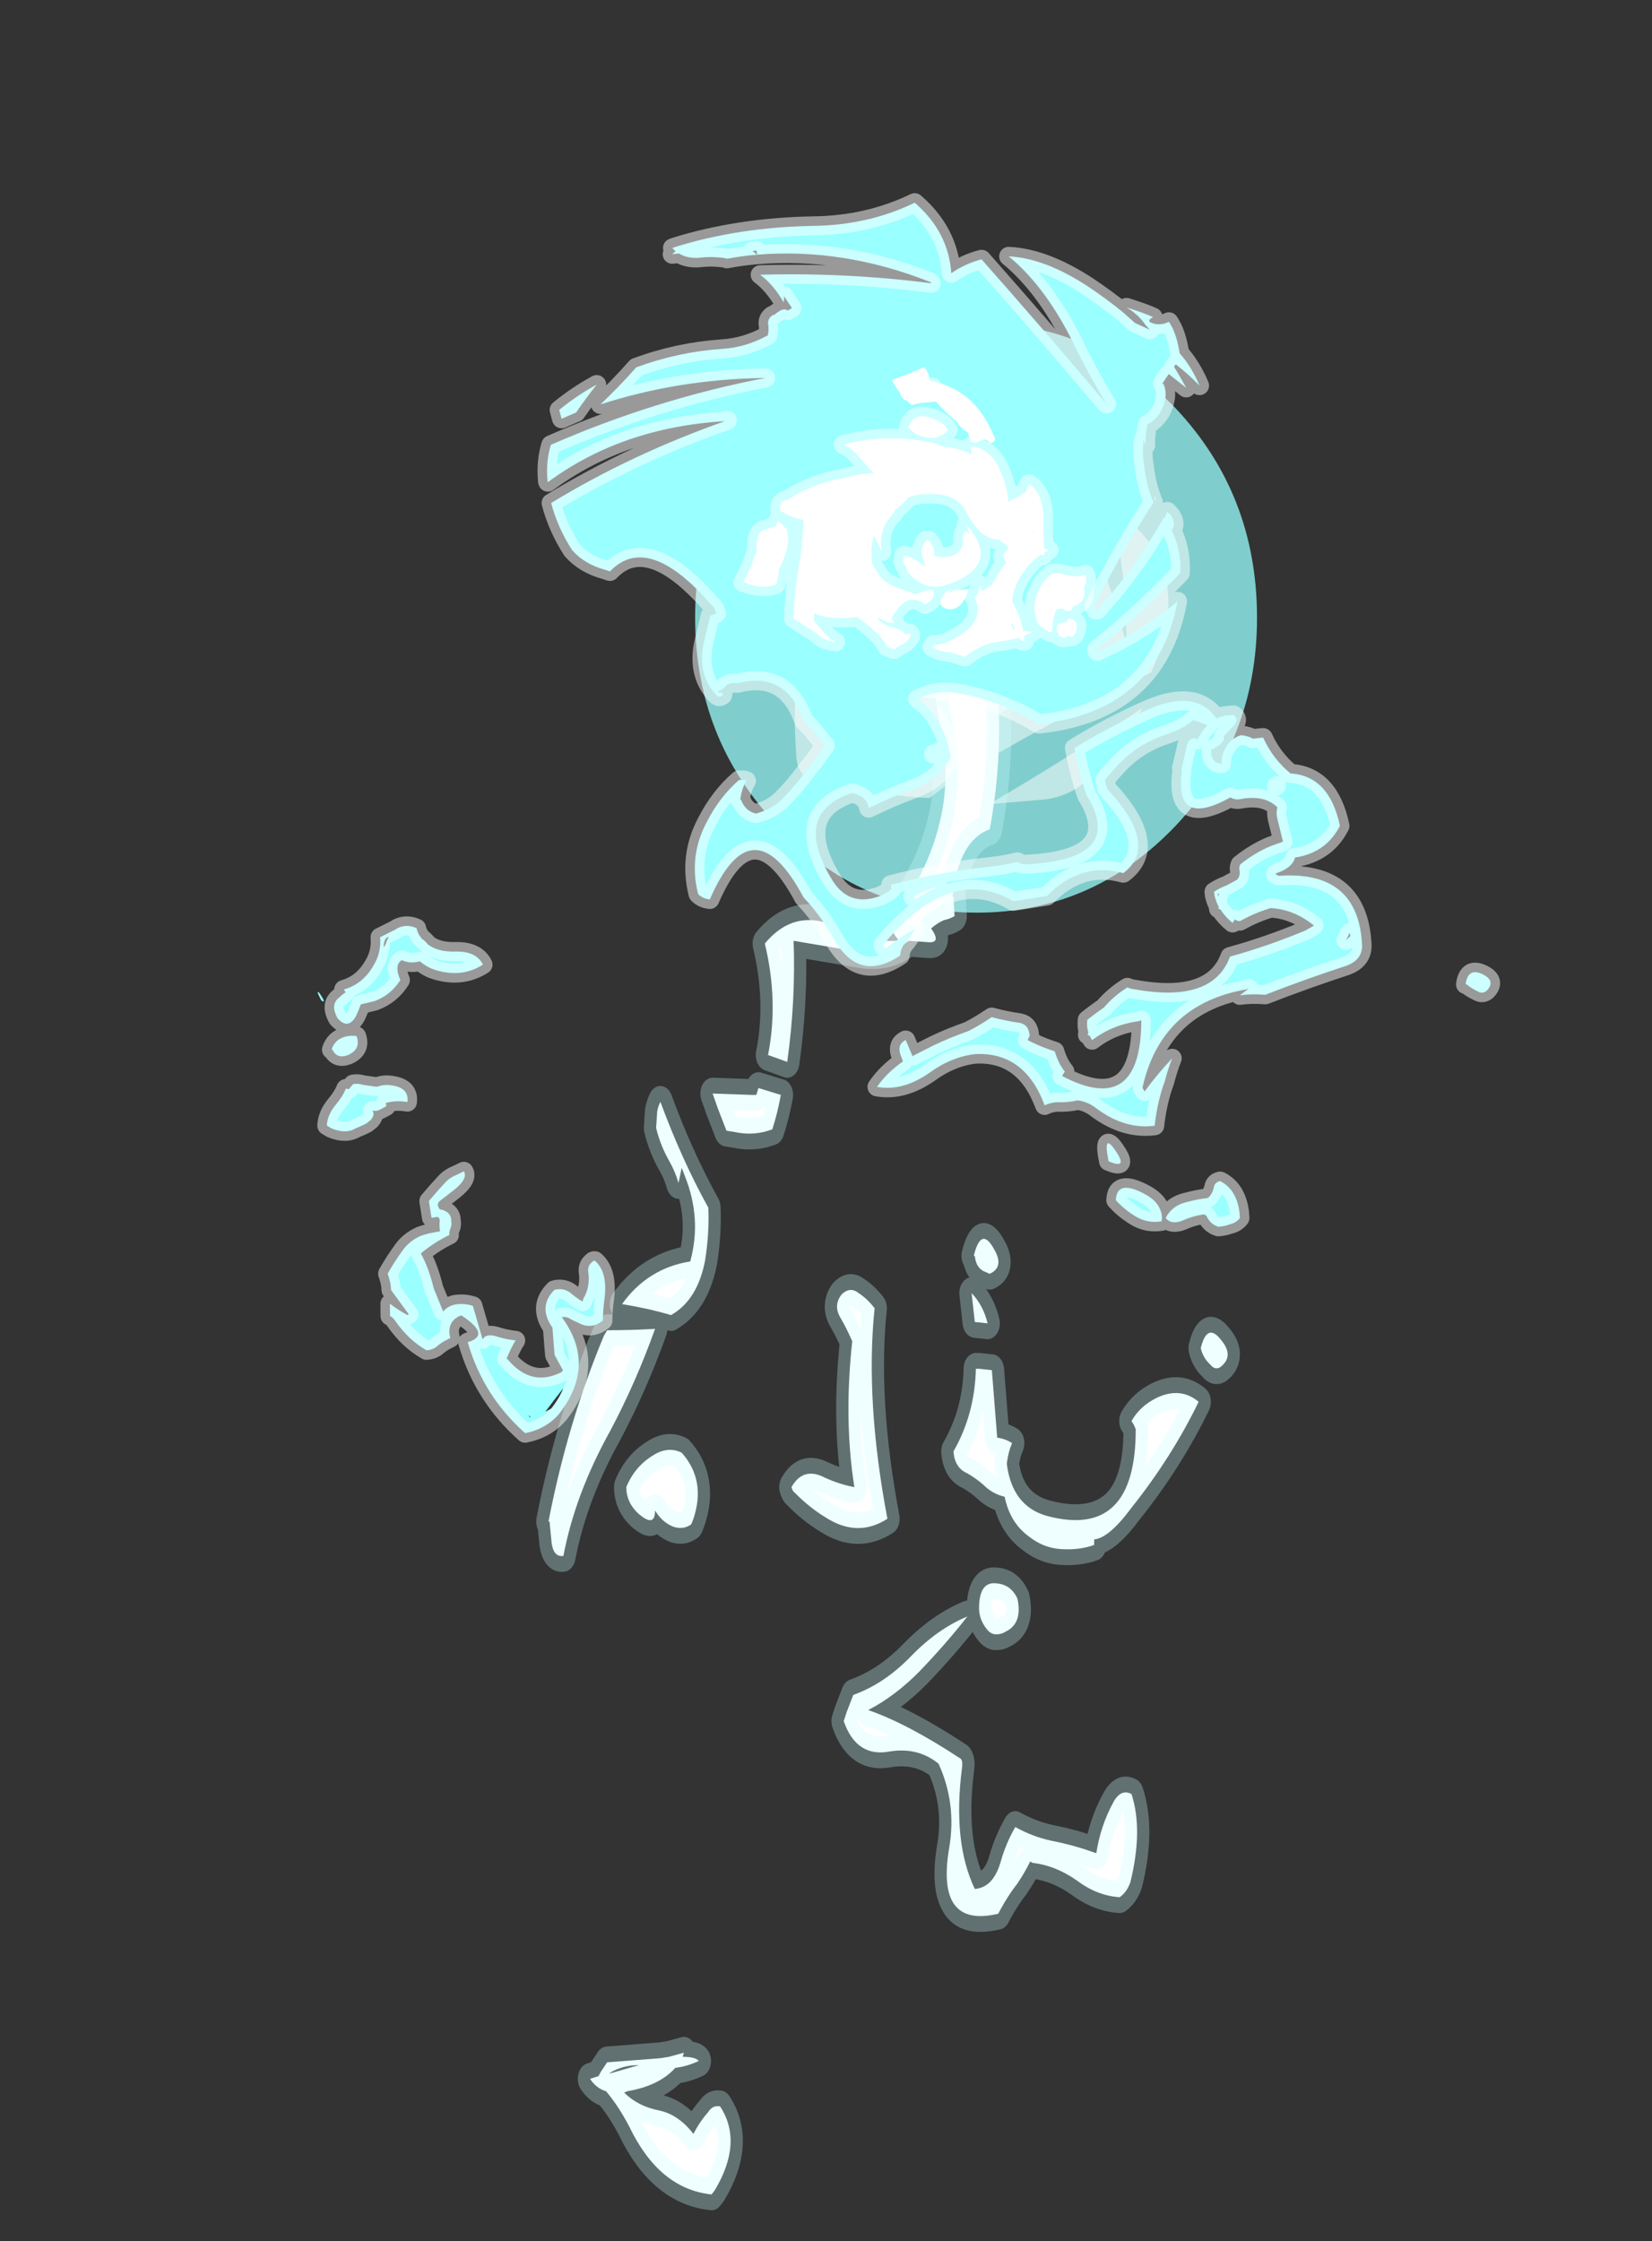 <?xml version="1.0" encoding="UTF-8" standalone="no"?>
<svg xmlns:ffdec="https://www.free-decompiler.com/flash" xmlns:xlink="http://www.w3.org/1999/xlink" ffdec:objectType="frame" height="82.0px" width="60.45px" xmlns="http://www.w3.org/2000/svg">
  <rect width="100%" height="100%" fill="#333333" stroke="none"/>
  <g transform="matrix(1.0, 0.0, 0.0, 1.0, 35.4, 16.6)">
    <use ffdec:characterId="312" height="24.2" transform="matrix(0.892, 0.0, 0.0, 0.892, -9.964, -4.794)" width="23.05" xlink:href="#shape0"/>
    <use ffdec:characterId="313" height="16.95" transform="matrix(0.892, 0.0, 0.0, 0.892, -6.349, -2.295)" width="15.35" xlink:href="#shape1"/>
    <use ffdec:characterId="1111" height="35.3" transform="matrix(0.0, -1.007, 0.78, 0.0, -16.656, 65.403)" width="60.95" xlink:href="#shape2"/>
    <use ffdec:characterId="599" height="72.7" transform="matrix(-0.21, -0.569, 0.569, -0.21, -19.133, 39.933)" width="70.4" xlink:href="#shape3"/>
  </g>
  <defs>
    <g id="shape0" transform="matrix(1.0, 0.0, 0.0, 1.0, 11.5, 12.15)">
      <path d="M11.55 -0.05 Q11.55 4.95 8.2 8.5 4.8 12.05 0.05 12.05 -4.75 12.05 -8.1 8.5 -11.5 4.95 -11.5 -0.05 -11.5 -5.1 -8.1 -8.65 -4.75 -12.15 0.05 -12.15 4.8 -12.15 8.2 -8.65 11.55 -5.1 11.55 -0.05" fill="#99ffff" fill-opacity="0.753" fill-rule="evenodd" stroke="none"/>
    </g>
    <g id="shape1" transform="matrix(1.0, 0.0, 0.0, 1.0, 7.45, 9.35)">
      <path d="M4.05 -5.3 L4.25 -4.75 Q5.5 -1.65 6.2 1.1 6.2 -1.2 5.8 -3.45 L5.55 -4.55 Q8.9 -2.45 7.5 1.5 L7.2 2.2 Q4.2 3.65 1.2 5.35 -0.45 6.25 -1.9 7.35 -3.6 7.25 -5.25 6.95 -5.8 6.95 -6.3 6.75 L-6.6 6.65 Q-7.3 6.45 -7.35 5.65 -7.5 3.65 -7.3 1.6 L-7.2 1.5 Q-6.7 3.7 -5.5 5.4 -5.3 3.8 -5.75 2.05 L-6.25 0.05 Q-5.9 -0.75 -5.8 -1.75 -5.25 -0.95 -3.65 -2.25 -0.35 -4.9 -3.8 -6.15 -5.4 -5.7 -5.9 -4.45 -5.65 -8.15 -1.3 -9.35 0.55 -6.8 4.05 -5.3 M0.55 7.6 Q3.8 5.7 6.85 3.65 5.85 5.55 4.35 6.8 3.8 7.25 2.9 7.4 L0.55 7.6" fill="#ffffff" fill-opacity="0.502" fill-rule="evenodd" stroke="none"/>
      <path d="M0.65 -1.7 Q-0.45 -0.2 -1.1 -2.05 -1.5 -2.05 -1.2 -2.25 -1.3 -2.8 -0.65 -2.85 -0.1 -2.8 0.3 -2.35 0.55 -2.1 0.65 -1.7 M-0.5 -0.6 Q-0.15 -0.35 0.1 0.0 0.45 0.45 0.4 1.0 0.2 1.35 -0.05 1.6 L0.0 1.7 Q0.2 1.9 0.6 1.8 1.1 1.7 1.15 2.2 1.05 3.25 -0.05 3.65 -0.75 3.9 -1.25 3.35 L-1.25 3.3 -2.25 3.2 Q-2.25 2.75 -2.3 2.3 -2.45 1.65 -2.35 0.95 L-2.3 0.45 -2.05 0.35 -2.1 0.25 -2.1 0.0 -1.9 -0.25 -2.0 -0.3 Q-2.8 -0.35 -1.85 -0.95 L-1.3 -0.6 -1.1 -0.65 -0.5 -0.6 M-3.05 1.75 Q-1.35 3.35 -3.5 2.7 -4.65 2.35 -3.35 1.85 -3.2 1.8 -3.05 1.75 M1.5 0.85 Q1.2 -0.1 2.1 -0.3 2.65 -0.1 2.95 0.4 3.2 0.75 3.15 1.25 2.0 2.5 1.5 0.85" fill="#ffffff" fill-rule="evenodd" stroke="none"/>
      <path d="M0.65 -1.7 Q-0.45 -0.2 -1.1 -2.05 -1.5 -2.05 -1.2 -2.25 -1.3 -2.8 -0.65 -2.85 -0.1 -2.8 0.3 -2.35 0.55 -2.1 0.65 -1.7 M-0.5 -0.6 Q-0.15 -0.35 0.1 0.0 0.45 0.45 0.4 1.0 0.2 1.35 -0.05 1.6 L0.0 1.7 Q0.2 1.9 0.6 1.8 1.1 1.7 1.15 2.2 1.05 3.25 -0.05 3.65 -0.75 3.9 -1.25 3.35 L-1.25 3.3 -2.25 3.2 Q-2.25 2.75 -2.3 2.3 -2.45 1.65 -2.35 0.95 L-2.3 0.45 -2.05 0.35 -2.1 0.25 -2.1 0.0 -1.9 -0.25 -2.0 -0.3 Q-2.8 -0.35 -1.85 -0.95 L-1.3 -0.6 -1.1 -0.65 -0.5 -0.6 M-3.05 1.75 Q-1.35 3.35 -3.5 2.7 -4.65 2.35 -3.35 1.85 -3.2 1.8 -3.05 1.75 M1.5 0.85 Q1.2 -0.1 2.1 -0.3 2.65 -0.1 2.95 0.4 3.2 0.75 3.15 1.25 2.0 2.5 1.5 0.85 Z" fill="none" stroke="#ffffff" stroke-linecap="round" stroke-linejoin="round" stroke-opacity="0.353" stroke-width="1.5"/>
    </g>
    <g id="shape2" transform="matrix(1.0, 0.0, 0.0, 1.0, 60.8, 21.3)">
      <path d="M-56.05 -14.4 Q-56.2 -13.5 -56.9 -12.8 -56.45 -12.5 -56.1 -12.1 -55.85 -11.9 -55.9 -11.55 -57.2 -10.45 -58.95 -11.8 L-59.1 -11.95 Q-58.9 -14.4 -56.65 -15.8 -55.9 -16.3 -55.35 -16.9 -55.25 -17.35 -54.9 -17.65 L-54.8 -17.25 -54.65 -17.15 -54.3 -16.85 -54.15 -14.35 -54.1 -13.95 -53.95 -13.25 -54.1 -13.3 Q-54.1 -12.7 -54.25 -12.55 -54.45 -13.1 -54.5 -13.65 -55.15 -14.4 -55.35 -15.9 L-55.4 -16.05 Q-55.9 -15.4 -56.05 -14.4 M-54.7 -16.7 L-54.4 -15.35 Q-54.4 -16.15 -54.7 -16.75 L-54.7 -16.7 M-34.65 -19.6 Q-31.05 -18.7 -27.9 -17.0 L-27.7 -16.85 Q-27.7 -15.7 -27.65 -14.6 -29.6 -15.5 -31.35 -16.7 -33.65 -18.35 -35.9 -18.9 -35.95 -19.35 -35.45 -19.45 L-34.65 -19.55 -34.65 -19.6 M-33.4 -15.95 Q-32.65 -15.55 -32.25 -14.7 -31.9 -14.0 -32.15 -13.35 -33.15 -12.2 -34.55 -12.8 L-34.75 -12.9 Q-34.95 -13.25 -34.85 -13.7 -34.7 -14.25 -34.25 -14.6 -34.9 -14.6 -34.35 -15.4 -33.95 -15.95 -33.4 -15.95 M-41.55 -5.6 L-40.95 -5.3 Q-40.55 -3.85 -39.55 -2.6 -38.55 -1.35 -38.1 0.05 -39.05 -0.9 -40.1 -2.2 -41.0 -3.35 -41.5 -4.6 -42.0 -2.75 -43.25 -0.3 -43.3 -0.15 -43.6 -0.2 -46.3 -0.65 -48.0 0.4 -47.95 1.25 -47.05 1.6 -46.35 1.85 -45.75 2.3 -46.1 3.1 -46.25 4.0 -46.4 5.0 -46.65 5.9 L-46.7 6.1 Q-45.7 6.3 -44.85 6.9 -44.35 7.25 -44.55 7.75 -45.85 8.3 -47.75 7.7 -48.1 7.55 -48.3 7.2 -48.25 6.15 -47.7 5.2 -47.15 4.2 -47.05 3.1 L-47.0 3.0 Q-47.4 2.75 -47.8 2.4 -48.3 1.9 -48.9 1.5 -49.45 -1.45 -46.5 -0.8 -44.9 -0.45 -43.45 -1.3 -42.85 -2.25 -43.0 -3.55 -43.25 -5.15 -41.9 -5.75 L-41.55 -5.6 M-25.15 -12.25 Q-26.6 -12.6 -27.15 -13.85 -26.9 -14.95 -26.75 -16.15 -25.45 -14.95 -25.2 -12.95 -23.65 -12.4 -22.1 -13.2 L-21.8 -13.35 -22.35 -13.5 Q-21.95 -13.65 -21.6 -13.9 -21.0 -14.35 -20.35 -14.55 L-19.75 -14.5 Q-19.55 -14.45 -19.4 -14.35 -21.5 -13.35 -23.25 -12.1 -24.15 -12.05 -25.15 -12.25 M-33.4 -8.2 Q-32.65 -7.65 -33.05 -6.65 -33.3 -5.95 -33.4 -5.25 -30.95 -5.75 -28.1 -5.35 -27.65 -5.6 -27.25 -5.9 -26.8 -6.25 -26.4 -5.85 -26.1 -5.45 -26.35 -5.05 -26.55 -4.65 -26.9 -4.3 -30.25 -4.75 -34.55 -3.7 -35.25 -5.1 -34.5 -6.6 -34.15 -7.35 -33.6 -8.05 -33.55 -8.15 -33.4 -8.2 M-17.95 -8.4 L-17.7 -9.3 Q-15.75 -8.8 -13.65 -9.45 -12.25 -7.95 -13.15 -5.8 -13.6 -4.6 -13.55 -3.35 L-13.55 -3.05 -13.5 -3.2 -13.35 -3.35 -13.2 -3.45 -13.05 -3.5 -12.8 -3.55 Q-10.95 -1.6 -8.7 -1.1 -7.25 -0.8 -5.8 -1.2 -2.6 -2.2 -1.55 0.95 -5.6 2.05 -9.5 1.1 -9.9 -0.35 -11.95 -0.65 L-11.95 -0.6 -12.65 -0.55 Q-12.75 -0.75 -12.8 -1.05 -12.9 -1.35 -13.1 -1.65 -13.65 -1.15 -13.6 -1.8 L-13.55 -2.7 Q-14.15 -3.7 -13.95 -5.05 L-13.55 -8.1 Q-15.75 -8.0 -17.95 -8.4 M-19.65 -11.65 L-19.1 -11.9 -19.15 -10.05 -19.15 -9.85 -18.9 -9.75 -19.15 -8.7 Q-19.8 -8.85 -20.4 -9.1 -20.65 -9.95 -20.5 -10.85 L-20.45 -11.25 -19.65 -11.65 M-25.55 0.8 Q-25.4 0.45 -25.0 0.4 L-25.0 0.35 Q-23.9 0.7 -24.75 1.3 -25.4 1.8 -25.65 1.1 L-25.55 0.8 M-29.1 0.6 L-29.15 1.2 -31.6 1.45 Q-31.65 1.85 -31.8 2.15 L-32.0 2.05 Q-32.25 1.95 -32.55 1.9 -34.1 2.15 -34.45 3.8 -35.3 7.95 -31.3 7.95 -31.1 7.85 -31.0 7.75 -30.45 8.15 -30.15 8.95 -29.75 10.05 -30.3 10.9 -32.3 9.65 -34.15 7.75 -35.25 6.7 -35.3 6.0 L-35.5 6.0 Q-35.7 5.3 -35.65 4.4 -35.6 3.6 -35.2 2.95 -34.7 2.05 -33.75 1.8 -33.65 1.25 -33.35 0.85 -33.1 0.5 -32.9 0.05 -32.7 -0.55 -32.1 -0.6 -30.75 0.4 -29.1 0.45 L-29.1 0.6 M-27.4 0.4 L-26.35 0.25 Q-26.8 0.8 -27.45 1.0 L-27.4 0.4 M-28.95 11.45 Q-28.7 11.1 -28.35 11.0 -27.4 11.3 -28.05 11.95 -28.65 12.6 -29.05 11.9 -29.15 11.65 -28.95 11.45 M-37.45 2.4 Q-38.35 2.65 -38.65 1.85 -38.75 1.65 -38.75 1.4 -38.75 1.15 -38.55 0.95 -38.2 0.6 -37.8 0.6 -36.8 0.6 -36.9 1.45 -36.95 2.1 -37.45 2.4" fill="#ffffff" fill-rule="evenodd" stroke="none"/>
      <path d="M-56.05 -14.4 Q-56.2 -13.5 -56.9 -12.8 -56.45 -12.5 -56.1 -12.1 -55.85 -11.9 -55.9 -11.55 -57.2 -10.45 -58.95 -11.8 L-59.1 -11.95 Q-58.9 -14.4 -56.65 -15.8 -55.9 -16.3 -55.35 -16.9 -55.25 -17.35 -54.9 -17.65 L-54.8 -17.25 -54.65 -17.15 -54.3 -16.85 -54.15 -14.35 -54.1 -13.95 -53.95 -13.25 -54.1 -13.3 Q-54.1 -12.7 -54.25 -12.55 -54.45 -13.1 -54.5 -13.65 -55.15 -14.4 -55.35 -15.9 L-55.4 -16.05 Q-55.9 -15.4 -56.05 -14.4 M-34.65 -19.6 Q-31.05 -18.7 -27.9 -17.0 L-27.7 -16.85 Q-27.7 -15.7 -27.65 -14.6 -29.6 -15.5 -31.35 -16.7 -33.65 -18.35 -35.9 -18.9 -35.95 -19.35 -35.45 -19.45 L-34.65 -19.55 -34.65 -19.6 M-33.4 -15.95 Q-32.65 -15.55 -32.25 -14.7 -31.9 -14.0 -32.15 -13.35 -33.15 -12.2 -34.55 -12.8 L-34.75 -12.9 Q-34.95 -13.25 -34.85 -13.7 -34.7 -14.25 -34.25 -14.6 -34.9 -14.6 -34.35 -15.4 -33.95 -15.95 -33.4 -15.95 M-41.55 -5.6 L-40.95 -5.3 Q-40.55 -3.85 -39.55 -2.6 -38.55 -1.35 -38.1 0.05 -39.05 -0.9 -40.1 -2.2 -41.0 -3.35 -41.5 -4.6 -42.0 -2.75 -43.25 -0.3 -43.3 -0.15 -43.6 -0.2 -46.3 -0.65 -48.0 0.4 -47.95 1.25 -47.05 1.6 -46.35 1.85 -45.75 2.3 -46.1 3.1 -46.25 4.0 -46.4 5.0 -46.65 5.9 L-46.7 6.1 Q-45.7 6.3 -44.85 6.9 -44.35 7.25 -44.55 7.75 -45.85 8.3 -47.75 7.7 -48.1 7.55 -48.3 7.2 -48.25 6.15 -47.7 5.2 -47.15 4.2 -47.05 3.1 L-47.0 3.0 Q-47.4 2.75 -47.8 2.4 -48.3 1.9 -48.9 1.5 -49.45 -1.45 -46.5 -0.8 -44.9 -0.45 -43.45 -1.3 -42.85 -2.25 -43.0 -3.55 -43.25 -5.15 -41.9 -5.75 L-41.55 -5.6 M-25.15 -12.25 Q-26.6 -12.6 -27.15 -13.85 -26.9 -14.95 -26.75 -16.15 -25.45 -14.95 -25.2 -12.95 -23.65 -12.4 -22.1 -13.2 L-21.8 -13.35 -22.35 -13.5 Q-21.95 -13.65 -21.6 -13.9 -21.0 -14.35 -20.35 -14.55 L-19.75 -14.5 Q-19.55 -14.45 -19.4 -14.35 -21.5 -13.35 -23.25 -12.1 -24.15 -12.05 -25.15 -12.25 M-33.4 -8.2 Q-32.65 -7.65 -33.05 -6.65 -33.3 -5.95 -33.4 -5.25 -30.95 -5.75 -28.1 -5.35 -27.65 -5.6 -27.25 -5.9 -26.8 -6.25 -26.4 -5.85 -26.1 -5.45 -26.35 -5.05 -26.55 -4.65 -26.9 -4.3 -30.25 -4.75 -34.55 -3.7 -35.25 -5.1 -34.5 -6.6 -34.15 -7.35 -33.6 -8.05 -33.55 -8.15 -33.4 -8.2 M-19.65 -11.65 L-20.45 -11.25 -20.5 -10.85 Q-20.65 -9.95 -20.4 -9.1 -19.8 -8.85 -19.15 -8.7 L-18.9 -9.75 -19.15 -9.85 -19.15 -10.05 -19.1 -11.9 -19.65 -11.65 M-17.95 -8.4 Q-15.75 -8.0 -13.55 -8.1 L-13.95 -5.05 Q-14.15 -3.7 -13.55 -2.7 L-13.6 -1.8 Q-13.65 -1.15 -13.1 -1.65 -12.9 -1.35 -12.8 -1.05 -12.75 -0.75 -12.65 -0.55 L-11.95 -0.6 -11.95 -0.65 Q-9.9 -0.35 -9.5 1.1 -5.6 2.05 -1.55 0.95 -2.6 -2.2 -5.8 -1.2 -7.25 -0.8 -8.7 -1.1 -10.95 -1.6 -12.8 -3.55 L-13.05 -3.5 -13.2 -3.45 -13.35 -3.35 -13.5 -3.2 -13.55 -3.05 -13.55 -3.35 Q-13.6 -4.6 -13.15 -5.8 -12.25 -7.95 -13.65 -9.45 -15.75 -8.8 -17.7 -9.3 L-17.95 -8.4 M-25.55 0.8 Q-25.4 0.45 -25.0 0.4 L-25.0 0.35 Q-23.9 0.7 -24.75 1.3 -25.4 1.8 -25.65 1.1 L-25.55 0.8 M-27.4 0.4 L-27.45 1.0 Q-26.8 0.8 -26.35 0.25 L-27.4 0.4 M-29.1 0.6 L-29.1 0.45 Q-30.75 0.4 -32.1 -0.6 -32.7 -0.55 -32.9 0.05 -33.1 0.5 -33.35 0.85 -33.65 1.25 -33.75 1.8 -34.7 2.05 -35.2 2.95 -35.6 3.6 -35.65 4.4 -35.7 5.3 -35.5 6.0 L-35.3 6.0 Q-35.25 6.7 -34.15 7.75 -32.3 9.65 -30.3 10.9 -29.75 10.05 -30.15 8.95 -30.45 8.15 -31.0 7.75 -31.1 7.85 -31.3 7.95 -35.3 7.95 -34.45 3.8 -34.1 2.15 -32.55 1.9 -32.25 1.95 -32.0 2.05 L-31.8 2.15 Q-31.65 1.85 -31.6 1.45 L-29.15 1.2 -29.1 0.6 M-28.95 11.45 Q-28.7 11.1 -28.35 11.0 -27.4 11.3 -28.05 11.95 -28.65 12.6 -29.05 11.9 -29.15 11.65 -28.95 11.45 M-37.45 2.4 Q-38.35 2.65 -38.65 1.85 -38.75 1.65 -38.75 1.4 -38.75 1.15 -38.55 0.95 -38.2 0.6 -37.8 0.6 -36.8 0.6 -36.9 1.45 -36.95 2.1 -37.45 2.4 Z" fill="none" stroke="#ccffff" stroke-linecap="round" stroke-linejoin="round" stroke-opacity="0.302" stroke-width="1.15"/>
    </g>
    <g id="shape3" transform="matrix(1.0, 0.0, 0.0, 1.0, 46.45, 49.4)">
      <path d="M14.9 -18.3 L14.85 -19.25 15.4 -19.2 Q15.85 -17.9 16.05 -16.55 15.5 -17.45 14.9 -18.3 M13.6 -20.4 Q14.0 -13.5 12.9 -6.85 L13.0 -7.15 Q14.65 -11.9 14.85 -16.75 15.45 -15.35 16.2 -13.95 16.2 -11.25 15.45 -8.7 15.05 -7.35 15.25 -5.95 L15.25 -5.85 Q15.45 -5.7 15.8 -5.6 16.2 -5.55 16.3 -5.15 L16.3 -5.0 16.35 -4.85 16.4 -4.65 Q16.45 -4.3 16.25 -4.2 L16.3 -3.9 Q16.75 -4.0 17.15 -4.1 16.95 -4.15 16.8 -4.25 18.0 -4.45 18.85 -5.0 17.2 -0.1 14.8 4.5 14.9 4.5 14.95 4.4 18.65 0.25 20.05 -4.75 L20.3 -4.7 20.35 -4.95 20.05 -4.75 Q20.3 -5.65 20.45 -6.55 L20.5 -6.6 Q20.9 -7.3 21.1 -8.15 21.3 -8.8 21.75 -9.15 L21.85 -9.55 21.95 -9.3 22.15 -9.4 22.2 -9.4 22.2 -9.25 Q22.0 -5.25 20.5 -0.95 19.4 2.15 19.7 5.25 17.35 6.55 14.95 5.85 15.2 6.85 15.1 7.85 9.7 9.95 4.3 11.9 6.1 11.55 7.9 11.35 12.05 11.0 14.7 9.45 13.85 11.45 11.35 13.3 10.25 14.1 9.15 14.75 L8.3 15.2 7.6 15.9 8.0 15.75 Q8.75 15.55 9.35 15.05 8.65 15.95 8.25 16.35 8.2 16.05 8.1 16.05 8.0 16.05 7.8 16.35 7.6 16.75 7.65 17.15 6.85 17.35 5.65 17.1 4.6 17.5 3.4 17.55 4.3 17.15 5.1 16.65 L5.0 16.5 Q4.25 16.65 3.55 16.75 L4.7 16.05 4.3 15.5 4.2 15.55 Q3.75 15.55 3.4 15.35 2.6 14.9 2.35 14.1 2.3 13.95 2.3 13.8 1.75 13.45 1.15 13.25 L1.5 13.25 Q0.8 12.9 0.05 12.75 -1.2 12.45 -2.25 12.5 -4.4 9.65 -6.85 7.0 -7.3 6.9 -7.1 7.2 -5.5 10.2 -3.3 12.8 L-3.4 12.8 -3.25 12.9 -3.05 13.1 -3.1 13.1 Q-3.3 13.25 -3.55 13.25 -4.0 13.3 -4.2 12.95 -5.5 13.1 -6.8 12.55 -8.3 9.5 -9.4 6.2 L-9.5 6.2 Q-9.3 9.15 -8.35 11.8 -14.15 8.35 -12.4 1.4 -10.15 -0.4 -8.85 -2.75 -8.3 -3.75 -8.45 -4.95 -10.0 -3.85 -12.45 -4.3 -12.7 -4.55 -12.8 -4.85 -13.45 -5.6 -13.45 -7.1 -13.45 -8.55 -13.6 -10.0 -12.95 -9.85 -12.45 -10.55 -12.4 -10.6 -12.4 -10.7 -12.3 -14.5 -17.0 -13.55 -18.7 -13.15 -18.8 -11.45 -18.85 -10.9 -18.65 -10.4 L-18.4 -10.35 Q-18.7 -7.3 -19.45 -4.35 -19.65 -3.55 -19.75 -2.7 -20.0 -2.55 -20.1 -2.15 -21.85 3.5 -17.4 2.6 -15.95 2.65 -14.5 2.9 -14.0 5.4 -13.85 7.95 -13.7 11.05 -15.8 11.55 -15.75 11.9 -15.85 12.25 L-15.95 12.6 Q-16.35 12.85 -16.6 12.3 L-16.95 11.6 -17.15 11.55 Q-17.45 11.1 -17.45 10.6 -18.2 10.3 -18.45 10.9 -18.0 11.05 -17.7 11.4 -17.2 11.95 -17.25 12.6 -17.45 13.0 -17.7 13.2 -17.75 13.45 -17.85 13.8 -19.25 13.9 -20.45 14.6 -21.4 16.75 -24.45 16.3 -25.6 15.05 -25.35 13.35 L-25.3 13.1 Q-25.75 12.8 -25.8 12.0 L-25.8 11.7 -25.85 11.65 -26.0 11.8 Q-27.35 16.45 -31.7 15.05 -32.5 14.75 -32.5 13.75 -32.4 11.05 -32.45 8.55 -32.1 7.8 -31.95 7.1 L-31.75 7.75 -31.75 7.6 Q-30.8 2.45 -35.15 -0.35 L-35.4 -0.3 Q-34.7 0.75 -34.1 1.95 -34.6 1.5 -35.25 1.05 L-35.55 0.8 Q-36.45 0.1 -37.55 -0.45 -37.15 -2.2 -35.4 -3.35 -34.75 -3.75 -34.5 -4.3 -34.45 -4.75 -34.25 -5.3 -34.05 -5.75 -34.1 -6.25 -30.65 -6.25 -29.75 -9.1 -29.4 -10.5 -29.85 -12.1 -30.35 -14.0 -29.55 -15.35 -28.95 -14.5 -28.65 -13.35 L-28.15 -13.35 Q-27.55 -13.3 -27.5 -12.75 L-28.55 -12.7 -28.45 -11.85 Q-28.3 -10.7 -28.3 -9.55 L-28.3 -9.0 Q-28.2 -8.2 -28.0 -7.4 -28.5 -6.7 -28.9 -5.95 -29.2 -5.45 -29.85 -5.65 L-30.05 -5.85 Q-30.6 -5.35 -31.05 -4.8 L-31.25 -4.55 Q-32.05 -4.6 -32.6 -4.4 L-32.8 -4.65 Q-36.8 -1.05 -31.3 1.0 L-31.3 0.85 Q-30.95 -0.75 -31.4 -2.2 L-31.1 -2.25 -31.0 -2.35 -30.9 -2.25 Q-30.55 -2.25 -30.15 -2.05 -29.95 -1.45 -29.8 -0.85 -29.35 -0.05 -29.15 0.9 -29.3 1.05 -29.4 1.25 -31.85 5.4 -29.55 7.35 -29.75 9.7 -29.65 12.15 L-29.55 12.75 Q-28.2 11.95 -27.65 10.65 L-27.65 10.55 Q-27.6 9.65 -27.75 8.65 -27.7 8.5 -27.55 8.4 L-27.7 8.2 Q-27.2 7.9 -26.7 7.8 L-26.6 7.7 -26.5 7.75 Q-26.15 7.7 -25.75 7.75 L-25.55 7.8 Q-25.45 8.2 -25.45 8.65 L-25.35 9.35 Q-25.2 9.65 -24.8 9.7 -24.65 9.75 -24.55 9.85 -24.2 10.9 -24.15 11.9 L-24.15 12.75 -22.8 12.9 Q-22.35 12.95 -22.1 13.15 -21.1 12.7 -20.85 11.2 -20.8 10.9 -20.55 10.7 -21.15 6.85 -18.05 8.5 L-17.85 8.55 -17.8 8.6 -16.65 9.35 Q-16.35 9.55 -16.45 9.95 L-16.6 10.0 -16.25 10.45 Q-16.1 10.65 -16.0 10.9 -15.65 10.55 -15.4 10.2 -15.7 9.45 -15.65 8.3 -15.6 6.5 -16.4 4.95 -16.65 4.45 -16.95 3.95 L-17.5 3.9 Q-21.8 5.7 -22.6 3.05 -21.05 0.9 -22.3 -1.75 -22.1 -2.75 -21.9 -3.75 -18.45 -6.55 -21.65 -12.05 L-21.9 -12.0 Q-21.55 -10.9 -21.4 -9.9 L-21.6 -10.15 -21.95 -10.65 Q-22.15 -11.1 -22.6 -11.3 -23.3 -14.2 -20.3 -14.7 -18.7 -14.95 -17.3 -15.55 -10.8 -16.45 -15.45 -20.9 -15.25 -21.3 -14.9 -21.45 -12.55 -21.2 -11.0 -19.45 -9.85 -18.2 -9.3 -16.75 L-9.35 -16.6 Q-9.4 -16.45 -9.5 -16.35 -9.8 -16.75 -10.45 -17.1 L-10.45 -17.05 Q-11.2 -17.05 -11.55 -16.5 -11.65 -15.55 -11.3 -14.75 -10.65 -13.4 -10.1 -12.65 -9.9 -12.25 -9.65 -11.9 L-9.15 -11.15 -8.3 -11.45 Q-7.8 -11.6 -7.3 -11.85 -4.1 -11.8 -3.8 -14.8 -3.5 -15.4 -3.8 -15.7 L-3.85 -16.1 -3.9 -16.1 -4.05 -15.85 -4.15 -15.9 Q-4.25 -16.15 -4.05 -16.25 -2.45 -16.95 -0.75 -15.85 L0.6 -14.95 0.6 -14.55 0.9 -14.55 Q6.7 -16.65 5.2 -19.7 L5.4 -19.95 Q6.15 -21.0 7.2 -21.4 8.8 -21.75 10.3 -21.6 11.4 -16.0 11.3 -9.9 L11.3 -10.05 Q13.1 -16.0 11.55 -21.35 L11.6 -21.35 Q12.75 -21.05 13.6 -20.4 M-19.25 -46.35 Q-18.9 -45.75 -18.55 -45.45 L-18.65 -45.3 -18.45 -44.95 Q-18.5 -44.65 -18.7 -44.4 L-19.05 -43.75 -19.1 -43.65 Q-19.1 -43.15 -19.35 -42.75 -19.85 -41.85 -20.6 -42.25 -20.25 -42.85 -20.2 -43.5 L-20.25 -43.5 Q-20.35 -43.5 -20.4 -43.55 L-20.45 -43.9 Q-20.5 -44.2 -20.35 -44.4 L-20.4 -44.4 Q-20.65 -44.35 -20.85 -44.7 -20.9 -44.85 -20.95 -45.0 -21.0 -45.35 -21.0 -45.7 -21.15 -46.4 -20.5 -47.1 L-20.25 -47.3 Q-19.65 -47.05 -19.25 -46.35 M-15.6 -44.45 Q-15.6 -44.15 -15.8 -43.75 -16.65 -43.75 -16.7 -44.65 -16.7 -45.35 -16.05 -45.4 L-16.05 -45.45 Q-15.55 -45.05 -15.6 -44.45 M-12.6 -44.95 Q-13.4 -44.75 -13.05 -45.0 -12.25 -45.1 -12.6 -44.95 M-13.1 -43.45 L-12.9 -43.5 Q-13.0 -42.3 -12.15 -41.3 -11.6 -40.6 -10.7 -40.35 L-10.6 -39.45 -10.6 -39.4 -10.55 -39.15 Q-10.5 -38.55 -10.95 -38.1 -11.35 -38.15 -11.7 -38.0 L-11.75 -37.95 Q-11.95 -37.85 -12.1 -37.8 -12.75 -37.4 -13.1 -36.35 -13.5 -35.2 -14.4 -35.1 -14.75 -36.7 -13.55 -38.1 -13.25 -38.4 -12.9 -38.6 L-12.85 -38.9 Q-12.75 -39.3 -12.45 -39.6 -12.55 -40.15 -13.55 -40.1 -14.2 -40.95 -14.2 -42.0 -14.15 -42.45 -14.1 -42.85 -14.35 -43.05 -14.65 -43.35 -15.3 -44.1 -14.4 -44.45 -13.45 -44.6 -13.25 -43.9 -13.15 -43.7 -13.1 -43.45 M-10.85 -39.85 Q-10.85 -40.1 -11.05 -40.2 -11.15 -40.3 -11.35 -40.35 -11.2 -40.15 -11.05 -40.05 L-10.85 -39.85 M-29.9 -46.95 Q-29.35 -46.3 -28.85 -45.55 -28.5 -45.0 -28.45 -44.3 -28.45 -43.8 -28.6 -43.1 -28.3 -43.05 -28.0 -42.9 -27.7 -42.8 -27.7 -43.1 L-27.65 -43.3 -26.65 -43.1 Q-26.25 -42.4 -25.9 -41.7 -25.75 -41.35 -25.75 -41.0 L-25.7 -40.5 Q-26.2 -40.4 -26.55 -41.45 L-26.85 -42.4 Q-26.95 -42.8 -27.35 -42.65 -27.7 -42.05 -28.25 -42.25 -28.5 -42.3 -28.65 -42.45 -28.8 -42.6 -29.0 -42.65 -29.1 -43.7 -29.45 -44.65 -30.4 -44.5 -31.7 -44.65 L-33.2 -44.6 Q-33.0 -44.25 -33.05 -43.8 -33.15 -43.25 -33.5 -42.8 L-35.6 -42.95 Q-35.3 -42.6 -35.8 -42.0 -36.1 -41.6 -36.35 -41.1 -36.65 -41.5 -37.2 -42.0 L-37.25 -41.95 Q-39.35 -41.2 -39.1 -39.15 -39.05 -39.05 -39.0 -39.05 L-38.0 -39.2 Q-37.25 -39.0 -36.4 -38.75 -34.9 -39.15 -34.3 -37.85 -34.35 -37.25 -34.9 -36.95 -35.25 -36.75 -35.55 -36.5 L-35.4 -36.4 Q-34.9 -35.75 -33.95 -35.55 -33.6 -35.45 -33.5 -35.1 -33.45 -35.05 -33.5 -34.95 -34.4 -34.45 -35.85 -35.2 -36.4 -35.5 -37.05 -35.75 -37.3 -36.45 -36.85 -37.0 L-36.35 -37.5 Q-36.05 -37.7 -36.0 -38.0 L-36.4 -37.9 Q-39.55 -37.2 -41.4 -40.15 -42.0 -41.2 -41.8 -42.5 -38.8 -44.1 -35.45 -43.85 -35.55 -42.35 -33.8 -43.65 L-33.8 -43.8 Q-33.9 -44.65 -34.85 -44.75 L-34.9 -45.15 Q-34.95 -45.45 -35.05 -45.7 -35.15 -46.0 -35.05 -46.35 -34.1 -47.15 -32.75 -47.5 -32.5 -47.55 -32.35 -47.7 L-31.65 -47.45 Q-32.2 -47.1 -32.65 -46.7 L-32.65 -46.6 -30.9 -47.1 Q-30.45 -46.95 -29.9 -46.95 M-41.0 -40.85 L-40.95 -40.5 Q-40.55 -39.85 -40.05 -39.4 L-40.55 -40.2 -41.0 -40.9 -41.0 -40.85 M-41.0 -41.85 L-40.85 -41.95 -41.0 -41.9 -41.0 -41.85 M-42.55 -0.15 Q-42.6 0.45 -42.75 1.05 -42.65 1.35 -42.3 1.6 -42.0 1.75 -42.05 2.1 -42.85 2.85 -44.2 2.55 L-44.55 2.45 Q-44.75 2.15 -44.7 1.75 -44.7 1.4 -44.6 1.05 -44.3 0.65 -43.75 0.6 -43.7 0.6 -43.6 0.5 -43.45 -0.15 -43.5 -0.9 -43.5 -1.6 -43.0 -1.75 -42.4 -1.1 -42.55 -0.15 M-43.1 -2.05 Q-42.95 -2.9 -42.25 -3.45 -41.6 -3.95 -40.95 -4.2 -39.75 -3.7 -41.25 -2.4 -42.05 -1.7 -42.9 -1.95 L-43.1 -2.05 M-38.3 -3.15 Q-39.45 -2.9 -38.6 -3.8 -36.7 -3.5 -38.3 -3.15 M-19.55 -9.35 L-19.75 -9.25 Q-19.55 -8.55 -19.5 -7.7 -19.4 -8.5 -19.55 -9.35 M-11.9 -4.85 L-11.9 -5.2 -11.95 -4.85 -11.9 -4.85 M-2.2 12.6 L-1.85 12.7 -2.1 12.7 -2.2 12.6 M-20.85 13.55 L-20.85 13.55 M-25.9 7.95 L-25.75 8.05 -25.75 7.95 -25.9 7.95 M-36.7 20.65 Q-36.4 20.35 -36.05 20.15 L-36.05 20.1 Q-35.1 20.6 -35.85 21.3 -36.5 21.9 -36.85 21.15 -36.95 20.85 -36.7 20.65 M-31.05 14.25 L-30.9 14.6 -30.7 14.6 Q-30.9 14.45 -31.05 14.25" fill="#99ffff" fill-rule="evenodd" stroke="none"/>
      <path d="M14.9 -18.3 Q15.5 -17.45 16.05 -16.55 15.85 -17.9 15.4 -19.2 L14.85 -19.25 14.9 -18.3 M13.6 -20.4 Q14.0 -13.5 12.9 -6.85 L13.0 -7.15 Q14.65 -11.9 14.85 -16.75 15.45 -15.35 16.2 -13.95 16.2 -11.25 15.45 -8.7 15.05 -7.35 15.25 -5.95 L15.25 -5.85 Q15.45 -5.7 15.8 -5.6 16.2 -5.55 16.3 -5.15 L16.3 -5.0 16.35 -4.85 16.4 -4.65 Q16.45 -4.3 16.25 -4.2 L16.3 -3.9 Q16.75 -4.0 17.15 -4.1 16.95 -4.15 16.8 -4.25 18.0 -4.45 18.85 -5.0 17.2 -0.1 14.8 4.5 14.9 4.5 14.95 4.4 18.65 0.25 20.05 -4.75 L20.3 -4.7 20.35 -4.95 20.05 -4.75 Q20.3 -5.65 20.45 -6.55 L20.5 -6.6 Q20.9 -7.3 21.1 -8.15 21.3 -8.8 21.75 -9.15 L21.85 -9.55 21.95 -9.3 22.15 -9.4 22.2 -9.4 22.2 -9.25 Q22.0 -5.25 20.5 -0.95 19.4 2.15 19.7 5.25 17.35 6.55 14.95 5.85 15.2 6.85 15.1 7.85 9.7 9.95 4.3 11.9 6.1 11.55 7.9 11.35 12.05 11.0 14.7 9.45 13.85 11.45 11.35 13.3 10.25 14.1 9.15 14.75 L8.3 15.2 7.6 15.9 8.0 15.75 Q8.75 15.55 9.35 15.05 8.65 15.95 8.25 16.35 8.2 16.05 8.1 16.05 8.0 16.05 7.8 16.35 7.6 16.75 7.65 17.15 6.85 17.35 5.65 17.1 4.6 17.5 3.4 17.55 4.3 17.15 5.1 16.65 L5.0 16.5 Q4.25 16.65 3.55 16.75 L4.7 16.05 4.3 15.5 4.2 15.55 Q3.75 15.55 3.4 15.35 2.6 14.9 2.35 14.1 2.3 13.95 2.3 13.8 1.75 13.45 1.15 13.25 L1.5 13.25 Q0.8 12.9 0.05 12.75 -1.2 12.45 -2.25 12.5 -4.4 9.65 -6.85 7.0 -7.3 6.9 -7.1 7.2 -5.5 10.2 -3.3 12.8 L-3.4 12.8 -3.25 12.9 -3.05 13.1 -3.1 13.1 Q-3.3 13.25 -3.55 13.25 -4.0 13.3 -4.2 12.95 -5.5 13.1 -6.8 12.55 -8.3 9.5 -9.4 6.2 L-9.5 6.2 Q-9.3 9.15 -8.35 11.8 -14.15 8.35 -12.4 1.4 -10.15 -0.4 -8.85 -2.75 -8.3 -3.75 -8.45 -4.95 -10.0 -3.85 -12.45 -4.3 -12.7 -4.55 -12.8 -4.85 -13.45 -5.6 -13.45 -7.1 -13.45 -8.55 -13.6 -10.0 -12.95 -9.85 -12.45 -10.55 -12.4 -10.6 -12.4 -10.7 -12.3 -14.5 -17.0 -13.55 -18.7 -13.15 -18.8 -11.45 -18.85 -10.9 -18.65 -10.4 L-18.4 -10.35 Q-18.7 -7.3 -19.45 -4.35 -19.65 -3.55 -19.75 -2.7 -20.0 -2.55 -20.1 -2.15 -21.85 3.5 -17.4 2.6 -15.95 2.65 -14.5 2.9 -14.0 5.4 -13.85 7.95 -13.7 11.05 -15.8 11.55 -15.75 11.9 -15.85 12.25 L-15.95 12.6 Q-16.35 12.85 -16.6 12.3 L-16.95 11.6 -17.15 11.55 Q-17.45 11.1 -17.45 10.6 -18.2 10.3 -18.45 10.9 -18.0 11.05 -17.7 11.4 -17.2 11.95 -17.25 12.6 -17.45 13.0 -17.7 13.2 -17.75 13.45 -17.85 13.8 -19.25 13.9 -20.45 14.6 -21.4 16.75 -24.45 16.3 -25.6 15.05 -25.35 13.35 L-25.3 13.1 Q-25.75 12.8 -25.8 12.0 L-25.8 11.7 -25.85 11.65 -26.0 11.8 Q-27.35 16.45 -31.7 15.05 -32.5 14.75 -32.5 13.75 -32.4 11.05 -32.45 8.55 -32.1 7.8 -31.95 7.1 L-31.75 7.75 -31.75 7.6 Q-30.8 2.45 -35.15 -0.35 L-35.4 -0.3 Q-34.7 0.75 -34.1 1.95 -34.6 1.5 -35.25 1.05 L-35.55 0.8 Q-36.45 0.1 -37.55 -0.45 -37.15 -2.2 -35.4 -3.35 -34.75 -3.75 -34.5 -4.3 -34.45 -4.75 -34.25 -5.3 -34.05 -5.75 -34.1 -6.25 -30.65 -6.25 -29.75 -9.1 -29.4 -10.5 -29.85 -12.1 -30.35 -14.0 -29.55 -15.35 -28.95 -14.5 -28.65 -13.35 L-28.15 -13.35 Q-27.55 -13.3 -27.5 -12.75 L-28.55 -12.7 -28.45 -11.85 Q-28.3 -10.7 -28.3 -9.55 L-28.3 -9.0 Q-28.2 -8.2 -28.0 -7.4 -28.5 -6.7 -28.9 -5.95 -29.2 -5.45 -29.85 -5.65 L-30.05 -5.85 Q-30.6 -5.35 -31.05 -4.8 L-31.25 -4.55 Q-32.05 -4.6 -32.6 -4.4 L-32.8 -4.65 Q-36.8 -1.05 -31.3 1.0 L-31.3 0.85 Q-30.95 -0.75 -31.4 -2.2 L-31.1 -2.25 -31.0 -2.35 -30.9 -2.25 Q-30.55 -2.25 -30.15 -2.05 -29.95 -1.45 -29.8 -0.85 -29.35 -0.05 -29.15 0.9 -29.3 1.05 -29.4 1.25 -31.85 5.4 -29.55 7.35 -29.75 9.7 -29.65 12.15 L-29.55 12.75 Q-28.2 11.95 -27.65 10.65 L-27.65 10.55 Q-27.6 9.65 -27.75 8.65 -27.7 8.5 -27.55 8.4 L-27.7 8.2 Q-27.2 7.9 -26.7 7.8 L-26.6 7.7 -26.5 7.75 Q-26.15 7.7 -25.75 7.75 L-25.55 7.8 Q-25.45 8.2 -25.45 8.65 L-25.35 9.35 Q-25.2 9.65 -24.8 9.7 -24.65 9.75 -24.55 9.85 -24.2 10.9 -24.15 11.9 L-24.15 12.75 -22.8 12.9 Q-22.35 12.95 -22.1 13.15 -21.1 12.7 -20.85 11.2 -20.8 10.9 -20.55 10.7 -21.15 6.85 -18.05 8.5 L-17.85 8.55 -17.8 8.6 -16.65 9.35 Q-16.35 9.55 -16.45 9.95 L-16.6 10.0 -16.25 10.45 Q-16.1 10.65 -16.0 10.9 -15.65 10.55 -15.4 10.2 -15.7 9.45 -15.65 8.3 -15.6 6.5 -16.4 4.95 -16.65 4.45 -16.95 3.95 L-17.5 3.9 Q-21.8 5.7 -22.6 3.05 -21.05 0.9 -22.3 -1.75 -22.1 -2.75 -21.9 -3.75 -18.45 -6.55 -21.65 -12.05 L-21.9 -12.0 Q-21.55 -10.9 -21.4 -9.9 L-21.6 -10.15 -21.95 -10.65 Q-22.15 -11.1 -22.6 -11.3 -23.3 -14.2 -20.3 -14.7 -18.7 -14.95 -17.3 -15.55 -10.8 -16.45 -15.45 -20.9 -15.25 -21.3 -14.9 -21.45 -12.55 -21.2 -11.0 -19.45 -9.85 -18.2 -9.3 -16.75 L-9.35 -16.6 Q-9.4 -16.45 -9.5 -16.35 -9.8 -16.75 -10.45 -17.1 L-10.45 -17.05 Q-11.2 -17.05 -11.55 -16.5 -11.65 -15.55 -11.3 -14.75 -10.65 -13.4 -10.1 -12.65 -9.9 -12.25 -9.65 -11.9 L-9.15 -11.15 -8.3 -11.45 Q-7.8 -11.6 -7.3 -11.85 -4.1 -11.8 -3.8 -14.8 -3.5 -15.4 -3.8 -15.7 L-3.85 -16.1 -3.9 -16.1 -4.05 -15.85 -4.15 -15.9 Q-4.25 -16.15 -4.05 -16.25 -2.45 -16.95 -0.75 -15.85 L0.6 -14.95 0.6 -14.55 0.9 -14.55 Q6.7 -16.65 5.2 -19.7 L5.4 -19.95 Q6.15 -21.0 7.2 -21.4 8.8 -21.75 10.3 -21.6 11.4 -16.0 11.3 -9.9 L11.3 -10.05 Q13.1 -16.0 11.55 -21.35 L11.6 -21.35 Q12.75 -21.05 13.6 -20.4 M-19.25 -46.35 Q-18.9 -45.75 -18.55 -45.45 L-18.65 -45.3 -18.45 -44.95 Q-18.5 -44.65 -18.7 -44.4 L-19.05 -43.75 -19.1 -43.65 Q-19.1 -43.15 -19.35 -42.75 -19.85 -41.85 -20.6 -42.25 -20.25 -42.85 -20.2 -43.5 L-20.25 -43.5 Q-20.35 -43.5 -20.4 -43.55 L-20.45 -43.9 Q-20.5 -44.2 -20.35 -44.4 L-20.4 -44.4 Q-20.65 -44.35 -20.85 -44.7 -20.9 -44.85 -20.95 -45.0 -21.0 -45.35 -21.0 -45.7 -21.15 -46.4 -20.5 -47.1 L-20.25 -47.3 Q-19.65 -47.05 -19.25 -46.35 M-15.6 -44.45 Q-15.6 -44.15 -15.8 -43.75 -16.65 -43.75 -16.7 -44.65 -16.7 -45.35 -16.05 -45.4 L-16.05 -45.45 Q-15.55 -45.05 -15.6 -44.45 M-13.1 -43.45 L-12.9 -43.5 Q-13.0 -42.3 -12.15 -41.3 -11.6 -40.6 -10.7 -40.35 L-10.6 -39.45 -10.6 -39.4 -10.55 -39.15 Q-10.5 -38.55 -10.95 -38.1 -11.35 -38.15 -11.7 -38.0 L-11.75 -37.95 Q-11.95 -37.85 -12.1 -37.8 -12.75 -37.4 -13.1 -36.35 -13.5 -35.2 -14.4 -35.1 -14.75 -36.7 -13.55 -38.1 -13.25 -38.4 -12.9 -38.6 L-12.85 -38.9 Q-12.75 -39.3 -12.45 -39.6 -12.55 -40.15 -13.55 -40.1 -14.2 -40.95 -14.2 -42.0 -14.15 -42.45 -14.1 -42.85 -14.35 -43.05 -14.65 -43.35 -15.3 -44.1 -14.4 -44.45 -13.45 -44.6 -13.25 -43.9 -13.15 -43.7 -13.1 -43.45 M-29.9 -46.95 Q-29.35 -46.3 -28.85 -45.55 -28.5 -45.0 -28.45 -44.3 -28.45 -43.8 -28.6 -43.1 -28.3 -43.05 -28.0 -42.9 -27.7 -42.8 -27.7 -43.1 L-27.65 -43.3 -26.65 -43.1 Q-26.25 -42.4 -25.9 -41.7 -25.75 -41.35 -25.75 -41.0 L-25.7 -40.5 Q-26.2 -40.4 -26.55 -41.45 L-26.85 -42.4 Q-26.95 -42.8 -27.35 -42.65 -27.7 -42.05 -28.25 -42.25 -28.5 -42.3 -28.65 -42.45 -28.8 -42.6 -29.0 -42.65 -29.1 -43.7 -29.45 -44.65 -30.4 -44.5 -31.7 -44.65 L-33.2 -44.6 Q-33.0 -44.25 -33.05 -43.8 -33.15 -43.25 -33.5 -42.8 L-35.6 -42.95 Q-35.3 -42.6 -35.8 -42.0 -36.1 -41.6 -36.35 -41.1 -36.65 -41.5 -37.2 -42.0 L-37.25 -41.95 Q-39.35 -41.2 -39.1 -39.15 -39.05 -39.05 -39.0 -39.05 L-38.0 -39.2 Q-37.25 -39.0 -36.4 -38.75 -34.9 -39.15 -34.3 -37.85 -34.35 -37.25 -34.9 -36.95 -35.25 -36.75 -35.55 -36.5 L-35.4 -36.4 Q-34.9 -35.75 -33.95 -35.55 -33.6 -35.45 -33.5 -35.1 -33.45 -35.05 -33.5 -34.95 -34.4 -34.45 -35.85 -35.2 -36.4 -35.5 -37.05 -35.75 -37.3 -36.45 -36.85 -37.0 L-36.35 -37.5 Q-36.05 -37.7 -36.0 -38.0 L-36.4 -37.9 Q-39.55 -37.2 -41.4 -40.15 -42.0 -41.2 -41.8 -42.5 -38.8 -44.1 -35.45 -43.85 -35.55 -42.35 -33.8 -43.65 L-33.8 -43.8 Q-33.9 -44.65 -34.85 -44.75 L-34.9 -45.15 Q-34.95 -45.45 -35.05 -45.7 -35.15 -46.0 -35.05 -46.35 -34.1 -47.15 -32.75 -47.5 -32.5 -47.55 -32.35 -47.7 L-31.65 -47.45 Q-32.2 -47.1 -32.65 -46.7 L-32.65 -46.6 -30.9 -47.1 Q-30.45 -46.95 -29.9 -46.95 M-42.55 -0.15 Q-42.6 0.45 -42.75 1.05 -42.65 1.35 -42.3 1.6 -42.0 1.75 -42.05 2.1 -42.85 2.85 -44.2 2.55 L-44.55 2.45 Q-44.75 2.15 -44.7 1.75 -44.7 1.4 -44.6 1.05 -44.3 0.65 -43.75 0.6 -43.7 0.6 -43.6 0.5 -43.45 -0.15 -43.5 -0.9 -43.5 -1.6 -43.0 -1.75 -42.4 -1.1 -42.55 -0.15 M-43.1 -2.05 Q-42.95 -2.9 -42.25 -3.45 -41.6 -3.95 -40.95 -4.2 -39.75 -3.7 -41.25 -2.4 -42.05 -1.7 -42.9 -1.95 L-43.1 -2.05 M-38.3 -3.15 Q-39.45 -2.9 -38.6 -3.8 -36.7 -3.5 -38.3 -3.15 M-19.55 -9.35 L-19.75 -9.25 Q-19.55 -8.55 -19.5 -7.7 -19.4 -8.5 -19.55 -9.35 M-11.9 -4.85 L-11.95 -4.85 -11.9 -5.2 -11.9 -4.85 M-20.85 13.55 L-20.85 13.55 M-25.9 7.95 L-25.75 8.05 -25.75 7.95 -25.9 7.95 M-36.7 20.65 Q-36.4 20.35 -36.05 20.15 L-36.05 20.1 Q-35.1 20.6 -35.85 21.3 -36.5 21.9 -36.85 21.15 -36.95 20.85 -36.7 20.65 M-31.05 14.25 L-30.9 14.6 -30.7 14.6 Q-30.9 14.45 -31.05 14.25 Z" fill="none" stroke="#ffffff" stroke-linecap="round" stroke-linejoin="round" stroke-opacity="0.502" stroke-width="1.15"/>
      <path d="M4.0 -10.65 Q4.25 -10.5 4.35 -10.2 L4.35 -10.15 Q4.35 -10.05 4.3 -9.95 L4.3 -9.85 Q4.35 -9.65 4.3 -9.35 L4.55 -9.15 Q4.35 -8.95 4.05 -8.9 L3.85 -8.75 3.8 -8.85 Q3.3 -8.85 2.65 -9.3 2.1 -9.7 1.8 -10.1 1.45 -10.2 1.1 -10.5 1.0 -10.55 1.0 -10.6 1.0 -11.1 1.2 -11.5 1.4 -11.9 1.65 -12.2 L1.7 -12.15 Q1.7 -12.3 1.8 -12.4 2.4 -11.7 3.15 -11.1 L3.25 -11.0 Q3.6 -10.9 4.0 -10.65 M1.35 -10.85 L1.55 -10.7 1.5 -10.7 1.35 -10.9 1.35 -10.85 M1.05 -7.55 L1.05 -7.55 M4.1 -7.7 Q4.5 -8.4 5.1 -8.8 5.65 -8.7 5.55 -8.1 5.95 -6.35 5.6 -4.55 L5.6 -4.5 5.5 -3.7 Q5.4 -3.15 5.25 -2.7 5.6 -2.9 5.95 -3.0 6.65 -3.25 7.2 -3.55 L7.5 -3.85 Q7.3 -1.5 6.05 0.75 5.75 1.35 5.3 1.75 5.1 2.25 4.7 2.75 4.5 3.05 4.25 3.2 4.5 3.3 4.75 3.3 4.25 4.45 2.65 4.5 1.6 4.55 0.8 4.3 0.9 4.65 0.9 5.0 1.0 5.25 1.0 5.5 1.25 5.65 1.4 5.85 0.6 6.45 -0.85 5.95 -1.7 5.6 -2.6 5.35 L-2.75 5.6 -2.8 5.3 Q-2.95 5.2 -2.95 5.1 L-2.85 5.05 Q-3.0 4.45 -3.3 3.95 -4.0 2.8 -4.9 2.45 L-5.0 2.45 Q-6.0 2.6 -6.8 2.45 L-7.05 2.95 -7.1 2.4 -7.4 2.3 -7.35 2.2 Q-7.25 2.1 -7.15 2.1 L-7.1 2.05 Q-7.05 1.5 -6.9 0.85 -6.65 -0.25 -7.05 -1.4 L-6.5 -2.1 Q-6.3 -2.65 -5.8 -3.05 L-5.8 -2.85 -5.7 -2.9 Q-5.85 -2.6 -5.85 -2.15 -5.7 0.55 -3.9 0.4 L-3.75 0.65 Q-3.55 0.8 -3.3 0.95 L-3.7 0.95 -3.65 1.2 -3.55 1.5 -3.55 1.6 -3.25 2.0 Q-2.85 2.4 -2.6 2.9 L-2.55 2.9 -2.15 2.85 Q-1.95 3.0 -1.9 3.2 L-1.85 3.3 -1.6 3.3 Q-1.4 3.15 -1.15 3.0 L-1.1 2.9 Q-1.05 2.75 -0.95 2.65 -0.45 1.9 1.15 1.7 2.2 1.55 2.7 0.5 3.2 -0.55 3.15 -1.3 2.9 -1.7 2.7 -2.3 L2.55 -2.45 Q2.0 -3.65 0.65 -3.9 L1.65 -4.0 1.65 -4.05 Q0.95 -4.55 0.1 -4.7 L-0.35 -4.6 Q-0.7 -4.55 -1.0 -4.4 -1.5 -4.1 -1.95 -3.5 L-2.5 -2.85 Q-2.45 -2.45 -2.5 -2.05 -2.5 -1.9 -2.7 -1.8 -3.2 -1.9 -3.25 -2.55 -2.05 -3.3 -3.35 -4.75 L-3.6 -4.7 -3.65 -4.65 -3.65 -4.7 Q-3.5 -5.1 -3.1 -5.4 L-3.05 -5.55 Q-3.55 -5.35 -3.9 -4.85 -4.2 -4.35 -4.55 -4.3 L-4.55 -4.05 Q-4.7 -3.95 -4.8 -4.1 -5.05 -4.45 -5.05 -4.8 L-5.15 -5.25 -4.85 -5.6 Q-4.3 -5.65 -3.75 -5.95 -3.05 -6.3 -2.55 -6.65 -2.4 -7.3 -2.1 -8.0 -1.85 -8.6 -1.45 -9.0 -1.7 -9.2 -2.0 -9.15 L-2.5 -8.95 Q-3.1 -8.75 -3.5 -8.4 -3.4 -8.6 -3.25 -8.8 -3.05 -9.1 -2.55 -9.35 L-1.3 -10.3 Q0.5 -9.55 2.15 -8.55 L3.85 -7.75 4.1 -7.7 M3.35 -4.1 L3.4 -4.05 3.4 -4.15 3.35 -4.1 M0.25 -1.0 Q-0.2 -0.8 -0.65 -1.0 L-0.7 -1.0 Q-1.0 -0.6 -1.05 -0.1 -1.1 0.4 -0.75 0.75 L-0.7 0.8 -0.45 0.9 Q0.1 1.1 0.05 1.3 -0.1 1.4 -0.25 1.45 L0.4 1.45 Q-2.55 2.6 -2.6 -0.65 -2.65 -2.3 -1.05 -2.85 L-0.65 -2.85 -0.6 -2.9 -0.35 -2.9 -0.2 -2.8 -0.05 -2.75 -0.05 -2.7 Q-0.25 -2.4 -0.55 -2.15 -0.85 -1.9 -1.15 -1.75 L-0.45 -1.7 Q-0.1 -1.7 0.1 -1.45 0.25 -1.35 0.35 -1.15 0.35 -1.0 0.25 -1.0 M6.8 -2.95 L6.7 -2.85 6.75 -2.85 6.8 -2.95 M10.15 1.4 L10.2 2.35 Q9.8 2.5 9.3 2.4 7.9 4.75 4.9 4.85 4.5 4.95 4.5 4.6 L4.5 4.5 Q4.95 4.4 4.85 3.9 4.8 3.65 5.0 3.45 L5.6 3.45 Q5.95 3.15 6.45 3.05 6.95 2.75 7.5 2.5 L8.0 2.3 8.2 1.55 Q8.3 1.2 8.3 0.85 8.5 0.75 8.7 0.65 L8.7 0.6 Q8.95 0.4 9.25 0.45 9.7 0.3 10.15 0.25 10.15 0.75 10.15 1.4 M8.9 2.4 L8.9 2.4 M7.1 0.2 Q7.9 0.75 7.2 1.65 6.75 2.25 6.15 2.4 5.75 1.7 6.2 0.95 6.5 0.45 7.1 0.2 M-2.55 -3.6 L-2.6 -3.6 -2.6 -3.55 -2.55 -3.6 M-4.55 -4.7 L-4.55 -4.65 -4.5 -4.7 -4.55 -4.7 M-3.1 -1.3 Q-2.9 -1.05 -2.95 -0.75 L-3.05 -0.95 -3.1 -0.75 Q-3.0 -0.7 -3.05 -0.6 L-3.2 -0.15 -3.25 0.15 -3.3 0.25 -3.35 0.25 -3.35 0.2 -3.75 -0.15 -3.8 -0.25 Q-4.1 -0.55 -4.1 -1.0 -4.05 -1.55 -3.55 -1.7 -3.25 -1.55 -3.1 -1.3 M-1.1 -2.45 L-1.1 -2.45 M-4.8 6.55 Q-4.9 6.85 -4.9 7.15 -5.3 7.15 -5.6 6.8 -6.0 6.75 -6.3 6.45 -6.45 6.2 -6.45 5.9 L-6.45 5.8 -6.65 5.6 -6.65 5.5 Q-6.6 5.35 -6.45 5.2 L-6.35 5.15 -6.35 5.1 -6.3 4.95 Q-6.25 4.75 -6.4 4.65 -6.6 4.55 -6.75 4.4 L-7.45 4.05 -7.5 4.0 -7.45 3.95 Q-7.25 3.75 -7.0 3.6 L-6.75 3.45 Q-5.65 3.35 -4.9 4.1 -4.35 4.6 -4.15 5.3 -4.2 5.55 -4.35 5.8 -4.65 6.15 -4.8 6.55 M-1.3 5.1 L-1.5 5.1 -1.3 5.15 -1.3 5.1 M-6.1 2.0 L-6.2 1.9 -6.55 1.95 -6.6 2.0 -6.1 2.0 M-7.2 5.1 Q-7.1 5.15 -7.05 5.3 -7.45 5.9 -8.0 5.35 -8.3 5.05 -8.0 4.9 -8.15 4.6 -7.9 4.45 L-7.8 4.35 -7.65 4.4 -7.55 4.35 Q-7.05 4.4 -7.15 4.85 L-7.2 5.1" fill="#ffffff" fill-rule="evenodd" stroke="none"/>
      <path d="M4.0 -10.65 Q4.25 -10.5 4.35 -10.2 L4.35 -10.15 Q4.35 -10.05 4.3 -9.95 L4.3 -9.85 Q4.35 -9.65 4.3 -9.35 L4.55 -9.15 Q4.35 -8.95 4.05 -8.9 L3.85 -8.75 3.8 -8.85 Q3.3 -8.85 2.65 -9.3 2.1 -9.7 1.8 -10.1 1.45 -10.2 1.1 -10.5 1.0 -10.55 1.0 -10.6 1.0 -11.1 1.2 -11.5 1.4 -11.9 1.65 -12.2 L1.7 -12.15 Q1.7 -12.3 1.8 -12.4 2.4 -11.7 3.15 -11.1 L3.25 -11.0 Q3.6 -10.9 4.0 -10.65 M1.35 -10.85 L1.55 -10.7 1.5 -10.7 1.35 -10.9 1.35 -10.85 M1.05 -7.55 L1.05 -7.55 M4.1 -7.7 Q4.5 -8.4 5.1 -8.8 5.65 -8.7 5.55 -8.1 5.95 -6.35 5.6 -4.55 L5.6 -4.5 5.5 -3.7 Q5.4 -3.15 5.25 -2.7 5.6 -2.9 5.95 -3.0 6.65 -3.25 7.2 -3.55 L7.5 -3.85 Q7.3 -1.5 6.05 0.75 5.75 1.35 5.3 1.75 5.1 2.25 4.7 2.75 4.5 3.05 4.25 3.2 4.5 3.3 4.75 3.3 4.25 4.45 2.65 4.5 1.6 4.55 0.8 4.3 0.9 4.65 0.9 5.0 1.0 5.25 1.0 5.5 1.25 5.65 1.4 5.85 0.6 6.45 -0.85 5.95 -1.7 5.6 -2.6 5.35 L-2.75 5.6 -2.8 5.3 Q-2.95 5.2 -2.95 5.1 L-2.85 5.05 Q-3.0 4.45 -3.3 3.95 -4.0 2.8 -4.9 2.45 L-5.0 2.45 Q-6.0 2.6 -6.8 2.45 L-7.05 2.95 -7.1 2.4 -7.4 2.3 -7.35 2.2 Q-7.25 2.1 -7.15 2.1 L-7.1 2.05 Q-7.05 1.5 -6.9 0.85 -6.65 -0.25 -7.05 -1.4 L-6.5 -2.1 Q-6.3 -2.65 -5.8 -3.05 L-5.8 -2.85 -5.7 -2.9 Q-5.85 -2.6 -5.85 -2.15 -5.7 0.55 -3.9 0.4 L-3.75 0.65 Q-3.55 0.8 -3.3 0.95 L-3.7 0.95 -3.65 1.2 -3.55 1.5 -3.55 1.6 -3.25 2.0 Q-2.85 2.4 -2.6 2.9 L-2.55 2.9 -2.15 2.85 Q-1.95 3.0 -1.9 3.2 L-1.85 3.3 -1.6 3.3 Q-1.4 3.15 -1.15 3.0 L-1.1 2.9 Q-1.05 2.75 -0.95 2.65 -0.45 1.9 1.15 1.7 2.2 1.55 2.7 0.5 3.2 -0.55 3.15 -1.3 2.9 -1.7 2.7 -2.3 L2.55 -2.45 Q2.0 -3.65 0.65 -3.9 L1.65 -4.0 1.65 -4.05 Q0.95 -4.55 0.1 -4.7 L-0.35 -4.6 Q-0.7 -4.55 -1.0 -4.4 -1.5 -4.1 -1.95 -3.5 L-2.5 -2.85 Q-2.45 -2.45 -2.5 -2.05 -2.5 -1.9 -2.7 -1.8 -3.2 -1.9 -3.25 -2.55 -2.05 -3.3 -3.35 -4.75 L-3.6 -4.7 -3.65 -4.65 -3.65 -4.7 Q-3.5 -5.1 -3.1 -5.4 L-3.05 -5.55 Q-3.55 -5.35 -3.9 -4.85 -4.2 -4.35 -4.55 -4.3 L-4.55 -4.05 Q-4.7 -3.95 -4.8 -4.1 -5.05 -4.45 -5.05 -4.8 L-5.15 -5.25 -4.85 -5.6 Q-4.3 -5.65 -3.75 -5.95 -3.05 -6.3 -2.55 -6.65 -2.4 -7.3 -2.1 -8.0 -1.85 -8.6 -1.45 -9.0 -1.7 -9.2 -2.0 -9.15 L-2.5 -8.95 Q-3.1 -8.75 -3.5 -8.4 -3.4 -8.6 -3.25 -8.8 -3.05 -9.1 -2.55 -9.35 L-1.3 -10.3 Q0.5 -9.55 2.15 -8.55 L3.85 -7.75 4.1 -7.7 M3.35 -4.1 L3.4 -4.05 3.4 -4.15 3.35 -4.1 M0.25 -1.0 Q-0.2 -0.8 -0.65 -1.0 L-0.7 -1.0 Q-1.0 -0.6 -1.05 -0.1 -1.1 0.4 -0.75 0.75 L-0.7 0.8 -0.45 0.9 Q0.1 1.1 0.05 1.3 -0.1 1.4 -0.25 1.45 L0.4 1.45 Q-2.55 2.6 -2.6 -0.65 -2.65 -2.3 -1.05 -2.85 L-0.65 -2.85 -0.6 -2.9 -0.35 -2.9 -0.2 -2.8 -0.05 -2.75 -0.05 -2.7 Q-0.25 -2.4 -0.55 -2.15 -0.85 -1.9 -1.15 -1.75 L-0.45 -1.7 Q-0.1 -1.7 0.1 -1.45 0.25 -1.35 0.35 -1.15 0.35 -1.0 0.25 -1.0 M6.8 -2.95 L6.7 -2.85 6.75 -2.85 6.8 -2.95 M8.9 2.4 L8.9 2.4 M7.1 0.2 Q7.9 0.75 7.2 1.65 6.75 2.25 6.15 2.4 5.75 1.7 6.2 0.95 6.5 0.45 7.1 0.2 M-2.55 -3.6 L-2.6 -3.6 -2.6 -3.55 -2.55 -3.6 M-4.55 -4.7 L-4.55 -4.65 -4.5 -4.7 -4.55 -4.7 M-4.8 6.55 Q-4.9 6.85 -4.9 7.15 -5.3 7.15 -5.6 6.8 -6.0 6.75 -6.3 6.45 -6.45 6.2 -6.45 5.9 L-6.45 5.8 -6.65 5.6 -6.65 5.5 Q-6.6 5.35 -6.45 5.2 L-6.35 5.15 -6.35 5.1 -6.3 4.95 Q-6.25 4.75 -6.4 4.65 -6.6 4.55 -6.75 4.4 L-7.45 4.05 -7.5 4.0 -7.45 3.95 Q-7.25 3.75 -7.0 3.6 L-6.75 3.45 Q-5.65 3.35 -4.9 4.1 -4.35 4.6 -4.15 5.3 -4.2 5.55 -4.35 5.8 -4.65 6.15 -4.8 6.55 M-1.3 5.1 L-1.5 5.1 -1.3 5.15 -1.3 5.1 M-6.1 2.0 L-6.2 1.9 -6.55 1.95 -6.6 2.0 -6.1 2.0 M-7.2 5.1 Q-7.1 5.15 -7.05 5.3 -7.45 5.9 -8.0 5.35 -8.3 5.05 -8.0 4.9 -8.15 4.6 -7.9 4.45 L-7.8 4.35 -7.65 4.4 -7.55 4.35 Q-7.05 4.4 -7.15 4.85 L-7.2 5.1 Z" fill="none" stroke="#ffffff" stroke-linecap="round" stroke-linejoin="round" stroke-opacity="0.502" stroke-width="1.15"/>
    </g>
  </defs>
</svg>
